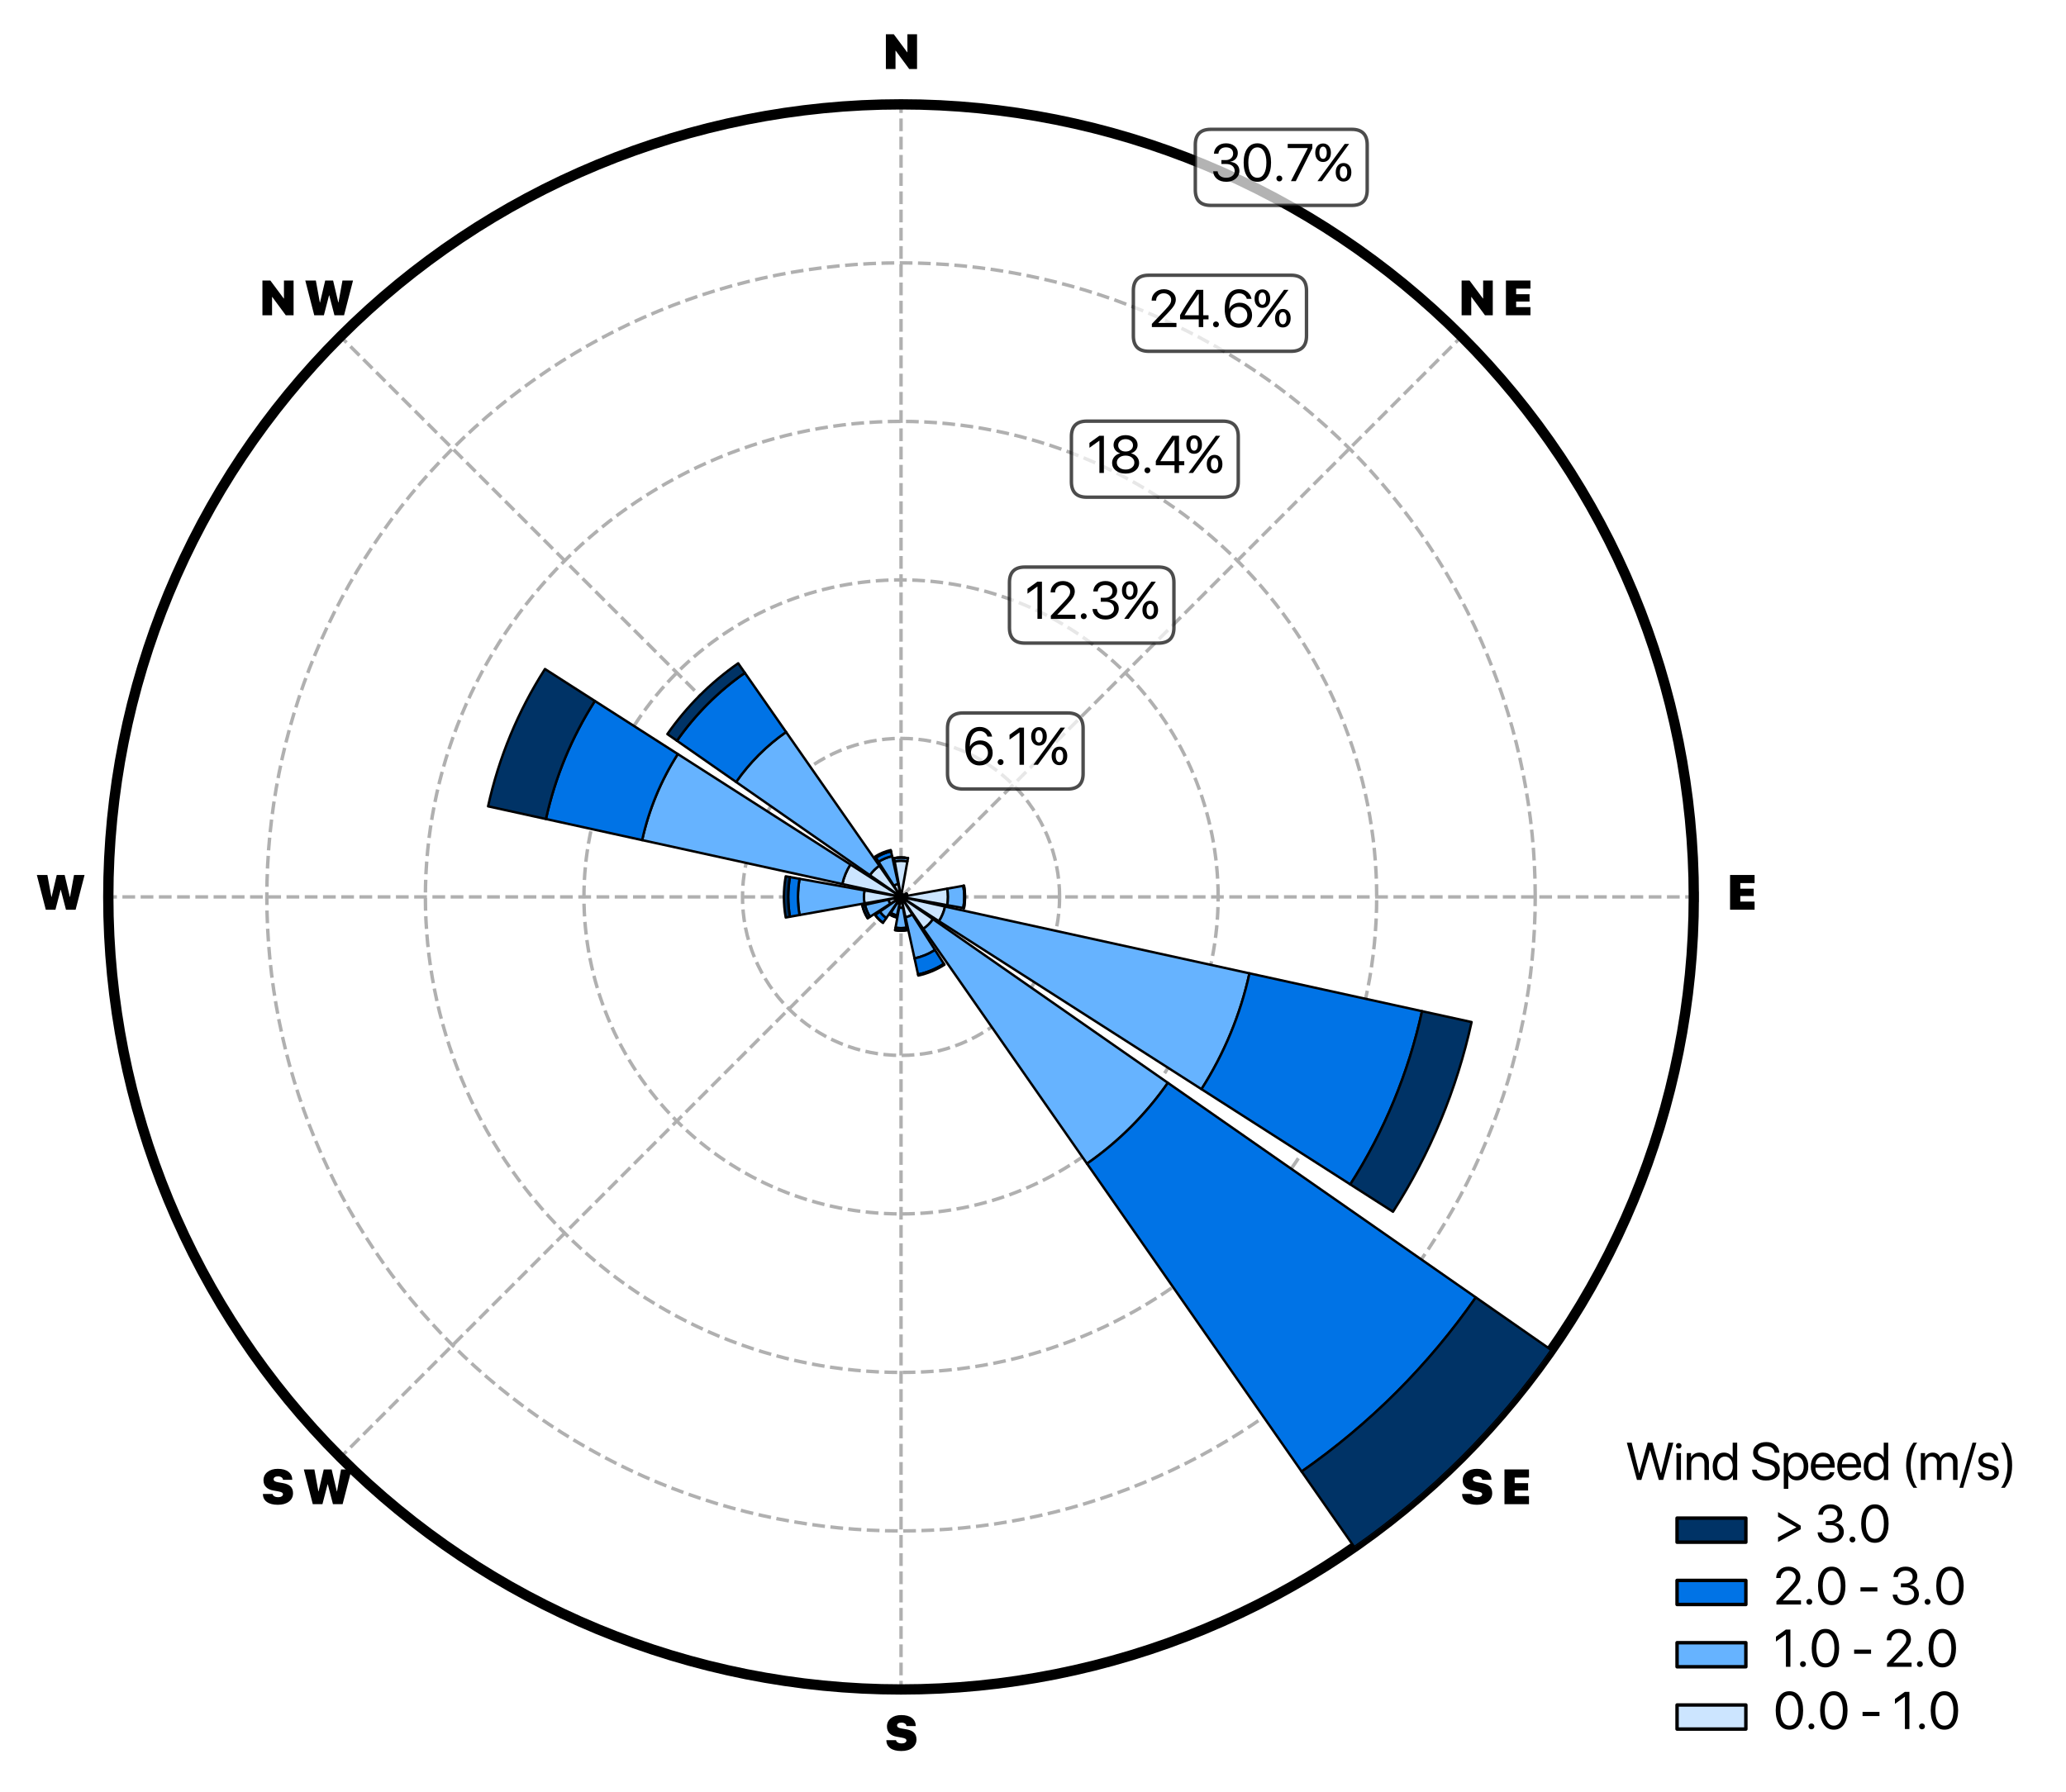 <svg xmlns:xlink="http://www.w3.org/1999/xlink" xmlns="http://www.w3.org/2000/svg" width="594.085pt" height="515.476pt" viewBox="-3 -3 600 521" version="1.1"><g id="deeditor_bgCarrier" stroke-width="0">
    <rect id="dee_c_e" x="-3" y="-3" width="600" height="521" rx="0" fill="#ffffff" strokewidth="0"/>
  </g>
 <defs fill="#000000">
  <style type="text/css">*{stroke-linejoin: round; stroke-linecap: butt}</style>
 </defs>
 <g id="figure_1">
  <g id="patch_1">
   <path d="M 0 515.476  L 594.085 515.476  L 594.085 0  L 0 0  L 0 515.476  z " style="fill: none"/>
  </g>
  <g id="axes_1">
   <g id="patch_2">
    <path d="M 489.048 257.738  C 489.048 227.482 483.088 197.521 471.51 169.568  C 459.932 141.615 442.96 116.215 421.566 94.821  C 400.171 73.427 374.771 56.455 346.818 44.876  C 318.866 33.298 288.904 27.338 258.648 27.338  C 228.392 27.338 198.431 33.298 170.478 44.876  C 142.525 56.455 117.125 73.427 95.731 94.821  C 74.337 116.215 57.365 141.615 45.786 169.568  C 34.208 197.521 28.248 227.482 28.248 257.738  C 28.248 287.994 34.208 317.956 45.786 345.908  C 57.365 373.861 74.337 399.261 95.731 420.656  C 117.125 442.05 142.525 459.022 170.478 470.6  C 198.431 482.178 228.392 488.138 258.648 488.138  C 288.904 488.138 318.866 482.178 346.818 470.6  C 374.771 459.022 400.171 442.05 421.566 420.656  C 442.96 399.261 459.932 373.861 471.51 345.908  C 483.088 317.956 489.048 287.994 489.048 257.738  M 258.648 257.738  C 258.648 257.738 258.648 257.738 258.648 257.738  C 258.648 257.738 258.648 257.738 258.648 257.738  C 258.648 257.738 258.648 257.738 258.648 257.738  C 258.648 257.738 258.648 257.738 258.648 257.738  C 258.648 257.738 258.648 257.738 258.648 257.738  C 258.648 257.738 258.648 257.738 258.648 257.738  C 258.648 257.738 258.648 257.738 258.648 257.738  C 258.648 257.738 258.648 257.738 258.648 257.738  C 258.648 257.738 258.648 257.738 258.648 257.738  C 258.648 257.738 258.648 257.738 258.648 257.738  C 258.648 257.738 258.648 257.738 258.648 257.738  C 258.648 257.738 258.648 257.738 258.648 257.738  C 258.648 257.738 258.648 257.738 258.648 257.738  C 258.648 257.738 258.648 257.738 258.648 257.738  C 258.648 257.738 258.648 257.738 258.648 257.738  C 258.648 257.738 258.648 257.738 258.648 257.738  L 258.648 257.738  z " style="fill: none"/>
   </g>
   <g id="matplotlib.axis_1">
    <g id="xtick_1">
     <g id="line2d_1">
      <path d="M 258.648 257.738  L 489.048 257.738  " clip-path="url(#p2efe7151e5)" style="fill: none; stroke-dasharray: 3.7,1.6; stroke-dashoffset: 0; stroke: #b0b0b0"/>
     </g>
     <g id="text_1">
      <!-- E -->
      <g transform="translate(498.892 261.463) scale(0.14 -0.14)">
       <defs fill="#000000">
        <path id="SFProDisplay-Black-45" d="M 3494 1053  L 3494 0  L 313 0  L 313 4509  L 3494 4509  L 3494 3456  L 1638 3456  L 1638 2728  L 3378 2728  L 3378 1778  L 1638 1778  L 1638 1053  L 3494 1053  z " transform="scale(0.016)" fill="#000000"/>
       </defs>
       <use xlink:href="#SFProDisplay-Black-45" fill="#000000"/>
      </g>
     </g>
    </g>
    <g id="xtick_2">
     <g id="line2d_2">
      <path d="M 258.648 257.738  L 421.566 94.821  " clip-path="url(#p2efe7151e5)" style="fill: none; stroke-dasharray: 3.7,1.6; stroke-dashoffset: 0; stroke: #b0b0b0"/>
     </g>
     <g id="text_2">
      <!-- N E -->
      <g transform="translate(420.869 88.647) scale(0.14 -0.14)">
       <defs fill="#000000">
        <path id="SFProDisplay-Black-4e" d="M 1563 0  L 313 0  L 313 4509  L 1341 4509  L 3081 2172  L 3106 2172  L 3106 4509  L 4356 4509  L 4356 0  L 3341 0  L 1588 2375  L 1563 2375  L 1563 0  z " transform="scale(0.016)" fill="#000000"/>
        <path id="SFProDisplay-Black-20" transform="scale(0.016)" fill="#000000"/>
       </defs>
       <use xlink:href="#SFProDisplay-Black-4e" fill="#000000"/>
       <use xlink:href="#SFProDisplay-Black-20" transform="translate(72.949 0)" fill="#000000"/>
       <use xlink:href="#SFProDisplay-Black-45" transform="translate(91.992 0)" fill="#000000"/>
      </g>
     </g>
    </g>
    <g id="xtick_3">
     <g id="line2d_3">
      <path d="M 258.648 257.738  L 258.648 27.338  " clip-path="url(#p2efe7151e5)" style="fill: none; stroke-dasharray: 3.7,1.6; stroke-dashoffset: 0; stroke: #b0b0b0"/>
     </g>
     <g id="text_3">
      <!-- N -->
      <g transform="translate(253.541 17.063) scale(0.14 -0.14)">
       <use xlink:href="#SFProDisplay-Black-4e" fill="#000000"/>
      </g>
     </g>
    </g>
    <g id="xtick_4">
     <g id="line2d_4">
      <path d="M 258.648 257.738  L 95.731 94.821  " clip-path="url(#p2efe7151e5)" style="fill: none; stroke-dasharray: 3.7,1.6; stroke-dashoffset: 0; stroke: #b0b0b0"/>
     </g>
     <g id="text_4">
      <!-- N W -->
      <g transform="translate(72.343 88.647) scale(0.14 -0.14)">
       <defs fill="#000000">
        <path id="SFProDisplay-Black-57" d="M 3209 2581  L 2538 0  L 1288 0  L 125 4509  L 1494 4509  L 2013 1659  L 2038 1659  L 2709 4509  L 3734 4509  L 4406 1659  L 4431 1659  L 4950 4509  L 6319 4509  L 5156 0  L 3906 0  L 3234 2581  L 3209 2581  z " transform="scale(0.016)" fill="#000000"/>
       </defs>
       <use xlink:href="#SFProDisplay-Black-4e" fill="#000000"/>
       <use xlink:href="#SFProDisplay-Black-20" transform="translate(72.949 0)" fill="#000000"/>
       <use xlink:href="#SFProDisplay-Black-57" transform="translate(91.992 0)" fill="#000000"/>
      </g>
     </g>
    </g>
    <g id="xtick_5">
     <g id="line2d_5">
      <path d="M 258.648 257.738  L 28.248 257.738  " clip-path="url(#p2efe7151e5)" style="fill: none; stroke-dasharray: 3.7,1.6; stroke-dashoffset: 0; stroke: #b0b0b0"/>
     </g>
     <g id="text_5">
      <!-- W -->
      <g transform="translate(7.2 261.463) scale(0.14 -0.14)">
       <use xlink:href="#SFProDisplay-Black-57" fill="#000000"/>
      </g>
     </g>
    </g>
    <g id="xtick_6">
     <g id="line2d_6">
      <path d="M 258.648 257.738  L 95.731 420.656  " clip-path="url(#p2efe7151e5)" style="fill: none; stroke-dasharray: 3.7,1.6; stroke-dashoffset: 0; stroke: #b0b0b0"/>
     </g>
     <g id="text_6">
      <!-- S W -->
      <g transform="translate(72.767 434.28) scale(0.14 -0.14)">
       <defs fill="#000000">
        <path id="SFProDisplay-Black-53" d="M 188 1328  L 1441 1328  Q 1469 1141 1672 1022  Q 1875 903 2147 903  Q 2441 903 2614 1009  Q 2788 1116 2788 1281  Q 2788 1438 2647 1520  Q 2506 1603 2138 1669  L 1541 1775  Q 922 1881 592 2225  Q 263 2569 263 3100  Q 263 3775 781 4181  Q 1300 4588 2119 4588  Q 3009 4588 3500 4206  Q 3991 3825 3997 3163  L 2788 3163  Q 2781 3369 2600 3489  Q 2419 3609 2144 3609  Q 1884 3609 1731 3509  Q 1578 3409 1578 3241  Q 1578 3081 1722 2987  Q 1866 2894 2191 2838  L 2809 2731  Q 3466 2616 3780 2298  Q 4094 1981 4094 1431  Q 4094 741 3558 331  Q 3022 -78 2122 -78  Q 1209 -78 700 289  Q 191 656 188 1328  z " transform="scale(0.016)" fill="#000000"/>
       </defs>
       <use xlink:href="#SFProDisplay-Black-53" fill="#000000"/>
       <use xlink:href="#SFProDisplay-Black-20" transform="translate(66.895 0)" fill="#000000"/>
       <use xlink:href="#SFProDisplay-Black-57" transform="translate(85.938 0)" fill="#000000"/>
      </g>
     </g>
    </g>
    <g id="xtick_7">
     <g id="line2d_7">
      <path d="M 258.648 257.738  L 258.648 488.138  " clip-path="url(#p2efe7151e5)" style="fill: none; stroke-dasharray: 3.7,1.6; stroke-dashoffset: 0; stroke: #b0b0b0"/>
     </g>
     <g id="text_7">
      <!-- S -->
      <g transform="translate(253.966 505.863) scale(0.14 -0.14)">
       <use xlink:href="#SFProDisplay-Black-53" fill="#000000"/>
      </g>
     </g>
    </g>
    <g id="xtick_8">
     <g id="line2d_8">
      <path d="M 258.648 257.738  L 421.566 420.656  " clip-path="url(#p2efe7151e5)" style="fill: none; stroke-dasharray: 3.7,1.6; stroke-dashoffset: 0; stroke: #b0b0b0"/>
     </g>
     <g id="text_8">
      <!-- S E -->
      <g transform="translate(421.293 434.28) scale(0.14 -0.14)">
       <use xlink:href="#SFProDisplay-Black-53" fill="#000000"/>
       <use xlink:href="#SFProDisplay-Black-20" transform="translate(66.895 0)" fill="#000000"/>
       <use xlink:href="#SFProDisplay-Black-45" transform="translate(85.938 0)" fill="#000000"/>
      </g>
     </g>
    </g>
   </g>
   <g id="matplotlib.axis_2">
    <g id="ytick_1">
     <g id="line2d_9">
      <path d="M 304.728 257.738  C 304.728 251.687 303.536 245.695 301.22 240.104  C 298.905 234.514 295.51 229.433 291.232 225.155  C 286.953 220.876 281.873 217.481 276.282 215.166  C 270.692 212.85 264.699 211.658 258.648 211.658  C 252.597 211.658 246.605 212.85 241.014 215.166  C 235.424 217.481 230.343 220.876 226.065 225.155  C 221.786 229.433 218.391 234.514 216.076 240.104  C 213.76 245.695 212.568 251.687 212.568 257.738  C 212.568 263.789 213.76 269.782 216.076 275.372  C 218.391 280.963 221.786 286.043 226.065 290.322  C 230.343 294.6 235.424 297.995 241.014 300.31  C 246.605 302.626 252.597 303.818 258.648 303.818  C 264.699 303.818 270.692 302.626 276.282 300.31  C 281.873 297.995 286.953 294.6 291.232 290.322  C 295.51 286.043 298.905 280.963 301.22 275.372  C 303.536 269.782 304.728 263.789 304.728 257.738  " clip-path="url(#p2efe7151e5)" style="fill: none; stroke-dasharray: 3.7,1.6; stroke-dashoffset: 0; stroke: #b0b0b0"/>
     </g>
    </g>
    <g id="ytick_2">
     <g id="line2d_10">
      <path d="M 350.808 257.738  C 350.808 245.636 348.424 233.651 343.793 222.47  C 339.161 211.289 332.373 201.129 323.815 192.571  C 315.257 184.014 305.097 177.225 293.916 172.593  C 282.735 167.962 270.75 165.578 258.648 165.578  C 246.546 165.578 234.561 167.962 223.38 172.593  C 212.199 177.225 202.039 184.014 193.481 192.571  C 184.924 201.129 178.135 211.289 173.503 222.47  C 168.872 233.651 166.488 245.636 166.488 257.738  C 166.488 269.84 168.872 281.825 173.503 293.006  C 178.135 304.187 184.924 314.347 193.481 322.905  C 202.039 331.463 212.199 338.251 223.38 342.883  C 234.561 347.514 246.546 349.898 258.648 349.898  C 270.75 349.898 282.735 347.514 293.916 342.883  C 305.097 338.251 315.257 331.463 323.815 322.905  C 332.373 314.347 339.161 304.187 343.793 293.006  C 348.424 281.825 350.808 269.84 350.808 257.738  " clip-path="url(#p2efe7151e5)" style="fill: none; stroke-dasharray: 3.7,1.6; stroke-dashoffset: 0; stroke: #b0b0b0"/>
     </g>
    </g>
    <g id="ytick_3">
     <g id="line2d_11">
      <path d="M 396.888 257.738  C 396.888 239.585 393.312 221.608 386.365 204.836  C 379.418 188.064 369.235 172.824 356.399 159.988  C 343.562 147.151 328.322 136.968 311.55 130.021  C 294.779 123.074 276.802 119.498 258.648 119.498  C 240.495 119.498 222.518 123.074 205.746 130.021  C 188.974 136.968 173.734 147.151 160.898 159.988  C 148.061 172.824 137.878 188.064 130.931 204.836  C 123.984 221.608 120.408 239.585 120.408 257.738  C 120.408 275.892 123.984 293.869 130.931 310.64  C 137.878 327.412 148.061 342.652 160.898 355.489  C 173.734 368.325 188.974 378.508 205.746 385.455  C 222.518 392.402 240.495 395.978 258.648 395.978  C 276.802 395.978 294.779 392.402 311.55 385.455  C 328.322 378.508 343.562 368.325 356.399 355.489  C 369.235 342.652 379.418 327.412 386.365 310.64  C 393.312 293.869 396.888 275.892 396.888 257.738  " clip-path="url(#p2efe7151e5)" style="fill: none; stroke-dasharray: 3.7,1.6; stroke-dashoffset: 0; stroke: #b0b0b0"/>
     </g>
    </g>
    <g id="ytick_4">
     <g id="line2d_12">
      <path d="M 442.968 257.738  C 442.968 233.533 438.2 209.564 428.938 187.202  C 419.675 164.84 406.097 144.519 388.982 127.404  C 371.867 110.289 351.547 96.711 329.184 87.449  C 306.822 78.186 282.853 73.418 258.648 73.418  C 234.443 73.418 210.474 78.186 188.112 87.449  C 165.75 96.711 145.429 110.289 128.314 127.404  C 111.199 144.519 97.621 164.84 88.359 187.202  C 79.096 209.564 74.328 233.533 74.328 257.738  C 74.328 281.943 79.096 305.912 88.359 328.274  C 97.621 350.637 111.199 370.957 128.314 388.072  C 145.429 405.187 165.75 418.765 188.112 428.028  C 210.474 437.29 234.443 442.058 258.648 442.058  C 282.853 442.058 306.822 437.29 329.184 428.028  C 351.547 418.765 371.867 405.187 388.982 388.072  C 406.097 370.957 419.675 350.637 428.938 328.274  C 438.2 305.912 442.968 281.943 442.968 257.738  " clip-path="url(#p2efe7151e5)" style="fill: none; stroke-dasharray: 3.7,1.6; stroke-dashoffset: 0; stroke: #b0b0b0"/>
     </g>
    </g>
    <g id="ytick_5">
     <g id="line2d_13">
      <path d="M 489.048 257.738  C 489.048 227.482 483.088 197.521 471.51 169.568  C 459.932 141.615 442.96 116.215 421.566 94.821  C 400.171 73.427 374.771 56.455 346.818 44.876  C 318.866 33.298 288.904 27.338 258.648 27.338  C 228.392 27.338 198.431 33.298 170.478 44.876  C 142.525 56.455 117.125 73.427 95.731 94.821  C 74.337 116.215 57.365 141.615 45.786 169.568  C 34.208 197.521 28.248 227.482 28.248 257.738  C 28.248 287.994 34.208 317.956 45.786 345.908  C 57.365 373.861 74.337 399.261 95.731 420.656  C 117.125 442.05 142.525 459.022 170.478 470.6  C 198.431 482.178 228.392 488.138 258.648 488.138  C 288.904 488.138 318.866 482.178 346.818 470.6  C 374.771 459.022 400.171 442.05 421.566 420.656  C 442.96 399.261 459.932 373.861 471.51 345.908  C 483.088 317.956 489.048 287.994 489.048 257.738  " clip-path="url(#p2efe7151e5)" style="fill: none; stroke-dasharray: 3.7,1.6; stroke-dashoffset: 0; stroke: #b0b0b0"/>
     </g>
    </g>
   </g>
   <g id="patch_3">
    <path d="M 489.048 257.738  C 489.048 227.482 483.088 197.521 471.51 169.568  C 459.932 141.615 442.96 116.215 421.566 94.821  C 400.171 73.427 374.771 56.455 346.818 44.876  C 318.866 33.298 288.904 27.338 258.648 27.338  C 228.392 27.338 198.431 33.298 170.478 44.876  C 142.525 56.455 117.125 73.427 95.731 94.821  C 74.337 116.215 57.365 141.615 45.786 169.568  C 34.208 197.521 28.248 227.482 28.248 257.738  C 28.248 287.994 34.208 317.956 45.786 345.908  C 57.365 373.861 74.337 399.261 95.731 420.656  C 117.125 442.05 142.525 459.022 170.478 470.6  C 198.431 482.178 228.392 488.138 258.648 488.138  C 288.904 488.138 318.866 482.178 346.818 470.6  C 374.771 459.022 400.171 442.05 421.566 420.656  C 442.96 399.261 459.932 373.861 471.51 345.908  C 483.088 317.956 489.048 287.994 489.048 257.738  " style="fill: none; stroke: #000000; stroke-width: 3; stroke-linejoin: miter; stroke-linecap: square"/>
   </g>
   <g id="patch_4">
    <path d="M 258.648 257.738  C 258.648 257.738 258.648 257.738 258.648 257.738  C 258.648 257.738 258.648 257.738 258.648 257.738  L 256.799 247.386  C 257.41 247.277 258.028 247.222 258.648 247.222  C 259.268 247.222 259.887 247.277 260.497 247.386  z " clip-path="url(#p2efe7151e5)" style="fill: #cce5ff; stroke: #000000; stroke-width: 0.7; stroke-linejoin: miter"/>
   </g>
   <g id="patch_5">
    <path d="M 260.497 247.386  C 259.887 247.277 259.268 247.222 258.648 247.222  C 258.028 247.222 257.41 247.277 256.799 247.386  L 256.637 246.477  C 257.301 246.358 257.974 246.298 258.648 246.298  C 259.322 246.298 259.995 246.358 260.659 246.477  z " clip-path="url(#p2efe7151e5)" style="fill: #66b3ff; stroke: #000000; stroke-width: 0.7; stroke-linejoin: miter"/>
   </g>
   <g id="patch_6">
    <path d="M 260.659 246.477  C 259.995 246.358 259.322 246.298 258.648 246.298  C 257.974 246.298 257.301 246.358 256.637 246.477  L 256.637 246.477  C 257.301 246.358 257.974 246.298 258.648 246.298  C 259.322 246.298 259.995 246.358 260.659 246.477  z " clip-path="url(#p2efe7151e5)" style="fill: #0073e6; stroke: #000000; stroke-width: 0.7; stroke-linejoin: miter"/>
   </g>
   <g id="patch_7">
    <path d="M 260.659 246.477  C 259.995 246.358 259.322 246.298 258.648 246.298  C 257.974 246.298 257.301 246.358 256.637 246.477  L 256.634 246.46  C 257.299 246.341 257.973 246.281 258.648 246.281  C 259.323 246.281 259.997 246.341 260.662 246.46  z " clip-path="url(#p2efe7151e5)" style="fill: #003366; stroke: #000000; stroke-width: 0.7; stroke-linejoin: miter"/>
   </g>
   <g id="patch_8">
    <path d="M 258.648 257.738  C 258.648 257.738 258.648 257.738 258.648 257.738  C 258.648 257.738 258.648 257.738 258.648 257.738  L 258.725 257.387  C 258.746 257.392 258.766 257.398 258.786 257.406  C 258.805 257.414 258.824 257.424 258.842 257.436  z " clip-path="url(#p2efe7151e5)" style="fill: #cce5ff; stroke: #000000; stroke-width: 0.7; stroke-linejoin: miter"/>
   </g>
   <g id="patch_9">
    <path d="M 258.842 257.436  C 258.824 257.424 258.805 257.414 258.786 257.406  C 258.766 257.398 258.746 257.392 258.725 257.387  L 258.795 257.07  C 258.834 257.079 258.873 257.091 258.91 257.106  C 258.947 257.122 258.983 257.14 259.017 257.162  z " clip-path="url(#p2efe7151e5)" style="fill: #66b3ff; stroke: #000000; stroke-width: 0.7; stroke-linejoin: miter"/>
   </g>
   <g id="patch_10">
    <path d="M 259.017 257.162  C 258.983 257.14 258.947 257.122 258.91 257.106  C 258.873 257.091 258.834 257.079 258.795 257.07  L 258.795 257.07  C 258.834 257.079 258.873 257.091 258.91 257.106  C 258.947 257.122 258.983 257.14 259.017 257.162  z " clip-path="url(#p2efe7151e5)" style="fill: #0073e6; stroke: #000000; stroke-width: 0.7; stroke-linejoin: miter"/>
   </g>
   <g id="patch_11">
    <path d="M 259.017 257.162  C 258.983 257.14 258.947 257.122 258.91 257.106  C 258.873 257.091 258.834 257.079 258.795 257.07  L 258.795 257.07  C 258.834 257.079 258.873 257.091 258.91 257.106  C 258.947 257.122 258.983 257.14 259.017 257.162  z " clip-path="url(#p2efe7151e5)" style="fill: #003366; stroke: #000000; stroke-width: 0.7; stroke-linejoin: miter"/>
   </g>
   <g id="patch_12">
    <path d="M 258.648 257.738  C 258.648 257.738 258.648 257.738 258.648 257.738  C 258.648 257.738 258.648 257.738 258.648 257.738  L 258.961 257.289  C 258.987 257.308 259.012 257.328 259.035 257.351  C 259.058 257.374 259.079 257.399 259.097 257.425  z " clip-path="url(#p2efe7151e5)" style="fill: #cce5ff; stroke: #000000; stroke-width: 0.7; stroke-linejoin: miter"/>
   </g>
   <g id="patch_13">
    <path d="M 259.097 257.425  C 259.079 257.399 259.058 257.374 259.035 257.351  C 259.012 257.328 258.987 257.308 258.961 257.289  L 259.137 257.037  C 259.178 257.066 259.217 257.098 259.253 257.134  C 259.288 257.169 259.321 257.208 259.35 257.249  z " clip-path="url(#p2efe7151e5)" style="fill: #66b3ff; stroke: #000000; stroke-width: 0.7; stroke-linejoin: miter"/>
   </g>
   <g id="patch_14">
    <path d="M 259.35 257.249  C 259.321 257.208 259.288 257.169 259.253 257.134  C 259.217 257.098 259.178 257.066 259.137 257.037  L 259.137 257.037  C 259.178 257.066 259.217 257.098 259.253 257.134  C 259.288 257.169 259.321 257.208 259.35 257.249  z " clip-path="url(#p2efe7151e5)" style="fill: #0073e6; stroke: #000000; stroke-width: 0.7; stroke-linejoin: miter"/>
   </g>
   <g id="patch_15">
    <path d="M 259.35 257.249  C 259.321 257.208 259.288 257.169 259.253 257.134  C 259.217 257.098 259.178 257.066 259.137 257.037  L 259.137 257.037  C 259.178 257.066 259.217 257.098 259.253 257.134  C 259.288 257.169 259.321 257.208 259.35 257.249  z " clip-path="url(#p2efe7151e5)" style="fill: #003366; stroke: #000000; stroke-width: 0.7; stroke-linejoin: miter"/>
   </g>
   <g id="patch_16">
    <path d="M 258.648 257.738  C 258.648 257.738 258.648 257.738 258.648 257.738  C 258.648 257.738 258.648 257.738 258.648 257.738  L 259.656 257.093  C 259.694 257.152 259.727 257.215 259.754 257.28  C 259.781 257.345 259.802 257.413 259.817 257.482  z " clip-path="url(#p2efe7151e5)" style="fill: #cce5ff; stroke: #000000; stroke-width: 0.7; stroke-linejoin: miter"/>
   </g>
   <g id="patch_17">
    <path d="M 259.817 257.482  C 259.802 257.413 259.781 257.345 259.754 257.28  C 259.727 257.215 259.694 257.152 259.656 257.093  L 260.218 256.733  C 260.277 256.826 260.328 256.923 260.37 257.025  C 260.412 257.126 260.445 257.231 260.469 257.339  z " clip-path="url(#p2efe7151e5)" style="fill: #66b3ff; stroke: #000000; stroke-width: 0.7; stroke-linejoin: miter"/>
   </g>
   <g id="patch_18">
    <path d="M 260.469 257.339  C 260.445 257.231 260.412 257.126 260.37 257.025  C 260.328 256.923 260.277 256.826 260.218 256.733  L 260.218 256.733  C 260.277 256.826 260.328 256.923 260.37 257.025  C 260.412 257.126 260.445 257.231 260.469 257.339  z " clip-path="url(#p2efe7151e5)" style="fill: #0073e6; stroke: #000000; stroke-width: 0.7; stroke-linejoin: miter"/>
   </g>
   <g id="patch_19">
    <path d="M 260.469 257.339  C 260.445 257.231 260.412 257.126 260.37 257.025  C 260.328 256.923 260.277 256.826 260.218 256.733  L 260.218 256.733  C 260.277 256.826 260.328 256.923 260.37 257.025  C 260.412 257.126 260.445 257.231 260.469 257.339  z " clip-path="url(#p2efe7151e5)" style="fill: #003366; stroke: #000000; stroke-width: 0.7; stroke-linejoin: miter"/>
   </g>
   <g id="patch_20">
    <path d="M 258.648 257.738  C 258.648 257.738 258.648 257.738 258.648 257.738  C 258.648 257.738 258.648 257.738 258.648 257.738  L 272.081 255.339  C 272.222 256.131 272.294 256.934 272.294 257.738  C 272.294 258.542 272.222 259.345 272.081 260.137  z " clip-path="url(#p2efe7151e5)" style="fill: #cce5ff; stroke: #000000; stroke-width: 0.7; stroke-linejoin: miter"/>
   </g>
   <g id="patch_21">
    <path d="M 272.081 260.137  C 272.222 259.345 272.294 258.542 272.294 257.738  C 272.294 256.934 272.222 256.131 272.081 255.339  L 276.744 254.507  C 276.934 255.573 277.03 256.655 277.03 257.738  C 277.03 258.822 276.934 259.903 276.744 260.97  z " clip-path="url(#p2efe7151e5)" style="fill: #66b3ff; stroke: #000000; stroke-width: 0.7; stroke-linejoin: miter"/>
   </g>
   <g id="patch_22">
    <path d="M 276.744 260.97  C 276.934 259.903 277.03 258.822 277.03 257.738  C 277.03 256.655 276.934 255.573 276.744 254.507  L 276.929 254.474  C 277.122 255.551 277.218 256.644 277.218 257.738  C 277.218 258.833 277.122 259.925 276.929 261.003  z " clip-path="url(#p2efe7151e5)" style="fill: #0073e6; stroke: #000000; stroke-width: 0.7; stroke-linejoin: miter"/>
   </g>
   <g id="patch_23">
    <path d="M 276.929 261.003  C 277.122 259.925 277.218 258.833 277.218 257.738  C 277.218 256.644 277.122 255.551 276.929 254.474  L 276.963 254.468  C 277.156 255.547 277.252 256.642 277.252 257.738  C 277.252 258.835 277.156 259.929 276.963 261.009  z " clip-path="url(#p2efe7151e5)" style="fill: #003366; stroke: #000000; stroke-width: 0.7; stroke-linejoin: miter"/>
   </g>
   <g id="patch_24">
    <path d="M 258.648 257.738  C 258.648 257.738 258.648 257.738 258.648 257.738  C 258.648 257.738 258.648 257.738 258.648 257.738  L 271.442 260.545  C 271.277 261.299 271.045 262.037 270.749 262.751  C 270.454 263.464 270.096 264.15 269.68 264.8  z " clip-path="url(#p2efe7151e5)" style="fill: #cce5ff; stroke: #000000; stroke-width: 0.7; stroke-linejoin: miter"/>
   </g>
   <g id="patch_25">
    <path d="M 269.68 264.8  C 270.096 264.15 270.454 263.464 270.749 262.751  C 271.045 262.037 271.277 261.299 271.442 260.545  L 359.914 279.957  C 358.605 285.926 356.77 291.767 354.431 297.413  C 352.093 303.059 349.26 308.486 345.965 313.633  z " clip-path="url(#p2efe7151e5)" style="fill: #66b3ff; stroke: #000000; stroke-width: 0.7; stroke-linejoin: miter"/>
   </g>
   <g id="patch_26">
    <path d="M 345.965 313.633  C 349.26 308.486 352.093 303.059 354.431 297.413  C 356.77 291.767 358.605 285.926 359.914 279.957  L 410.071 290.961  C 408.113 299.887 405.369 308.622 401.873 317.064  C 398.376 325.506 394.139 333.622 389.213 341.318  z " clip-path="url(#p2efe7151e5)" style="fill: #0073e6; stroke: #000000; stroke-width: 0.7; stroke-linejoin: miter"/>
   </g>
   <g id="patch_27">
    <path d="M 389.213 341.318  C 394.139 333.622 398.376 325.506 401.873 317.064  C 405.369 308.622 408.113 299.887 410.071 290.961  L 424.469 294.12  C 422.324 303.894 419.32 313.46 415.49 322.704  C 411.661 331.949 407.022 340.837 401.627 349.265  z " clip-path="url(#p2efe7151e5)" style="fill: #003366; stroke: #000000; stroke-width: 0.7; stroke-linejoin: miter"/>
   </g>
   <g id="patch_28">
    <path d="M 258.648 257.738  C 258.648 257.738 258.648 257.738 258.648 257.738  C 258.648 257.738 258.648 257.738 258.648 257.738  L 267.935 264.211  C 267.553 264.758 267.124 265.271 266.653 265.743  C 266.181 266.214 265.668 266.644 265.121 267.025  z " clip-path="url(#p2efe7151e5)" style="fill: #cce5ff; stroke: #000000; stroke-width: 0.7; stroke-linejoin: miter"/>
   </g>
   <g id="patch_29">
    <path d="M 265.121 267.025  C 265.668 266.644 266.181 266.214 266.653 265.743  C 267.124 265.271 267.553 264.758 267.935 264.211  L 336.198 311.787  C 333.012 316.358 329.428 320.639 325.489 324.579  C 321.549 328.518 317.268 332.102 312.697 335.288  z " clip-path="url(#p2efe7151e5)" style="fill: #66b3ff; stroke: #000000; stroke-width: 0.7; stroke-linejoin: miter"/>
   </g>
   <g id="patch_30">
    <path d="M 312.697 335.288  C 317.268 332.102 321.549 328.518 325.489 324.579  C 329.428 320.639 333.012 316.358 336.198 311.787  L 425.7 374.167  C 418.837 384.013 411.117 393.234 402.631 401.721  C 394.144 410.207 384.923 417.927 375.077 424.79  z " clip-path="url(#p2efe7151e5)" style="fill: #0073e6; stroke: #000000; stroke-width: 0.7; stroke-linejoin: miter"/>
   </g>
   <g id="patch_31">
    <path d="M 375.077 424.79  C 384.923 417.927 394.144 410.207 402.631 401.721  C 411.117 393.234 418.837 384.013 425.7 374.167  L 447.669 389.478  C 439.903 400.62 431.168 411.053 421.566 420.656  C 411.963 430.258 401.53 438.993 390.388 446.759  z " clip-path="url(#p2efe7151e5)" style="fill: #003366; stroke: #000000; stroke-width: 0.7; stroke-linejoin: miter"/>
   </g>
   <g id="patch_32">
    <path d="M 258.648 257.738  C 258.648 257.738 258.648 257.738 258.648 257.738  C 258.648 257.738 258.648 257.738 258.648 257.738  L 261.921 262.851  C 261.62 263.044 261.302 263.209 260.971 263.346  C 260.641 263.483 260.299 263.591 259.949 263.667  z " clip-path="url(#p2efe7151e5)" style="fill: #cce5ff; stroke: #000000; stroke-width: 0.7; stroke-linejoin: miter"/>
   </g>
   <g id="patch_33">
    <path d="M 259.949 263.667  C 260.299 263.591 260.641 263.483 260.971 263.346  C 261.302 263.209 261.62 263.044 261.921 262.851  L 268.522 273.162  C 267.613 273.744 266.654 274.245 265.656 274.658  C 264.659 275.071 263.627 275.395 262.573 275.626  z " clip-path="url(#p2efe7151e5)" style="fill: #66b3ff; stroke: #000000; stroke-width: 0.7; stroke-linejoin: miter"/>
   </g>
   <g id="patch_34">
    <path d="M 262.573 275.626  C 263.627 275.395 264.659 275.071 265.656 274.658  C 266.654 274.245 267.613 273.744 268.522 273.162  L 271.103 277.195  C 269.956 277.929 268.747 278.56 267.489 279.081  C 266.231 279.602 264.929 280.011 263.599 280.303  z " clip-path="url(#p2efe7151e5)" style="fill: #0073e6; stroke: #000000; stroke-width: 0.7; stroke-linejoin: miter"/>
   </g>
   <g id="patch_35">
    <path d="M 263.599 280.303  C 264.929 280.011 266.231 279.602 267.489 279.081  C 268.747 278.56 269.956 277.929 271.103 277.195  L 271.269 277.454  C 270.107 278.198 268.881 278.838 267.606 279.366  C 266.332 279.894 265.013 280.308 263.665 280.604  z " clip-path="url(#p2efe7151e5)" style="fill: #003366; stroke: #000000; stroke-width: 0.7; stroke-linejoin: miter"/>
   </g>
   <g id="patch_36">
    <path d="M 258.648 257.738  C 258.648 257.738 258.648 257.738 258.648 257.738  C 258.648 257.738 258.648 257.738 258.648 257.738  L 259.207 260.869  C 259.023 260.902 258.836 260.919 258.648 260.919  C 258.461 260.919 258.274 260.902 258.089 260.869  z " clip-path="url(#p2efe7151e5)" style="fill: #cce5ff; stroke: #000000; stroke-width: 0.7; stroke-linejoin: miter"/>
   </g>
   <g id="patch_37">
    <path d="M 258.089 260.869  C 258.274 260.902 258.461 260.919 258.648 260.919  C 258.836 260.919 259.023 260.902 259.207 260.869  L 260.244 266.677  C 259.717 266.771 259.183 266.818 258.648 266.818  C 258.113 266.818 257.579 266.771 257.052 266.677  z " clip-path="url(#p2efe7151e5)" style="fill: #66b3ff; stroke: #000000; stroke-width: 0.7; stroke-linejoin: miter"/>
   </g>
   <g id="patch_38">
    <path d="M 257.052 266.677  C 257.579 266.771 258.113 266.818 258.648 266.818  C 259.183 266.818 259.717 266.771 260.244 266.677  L 260.374 267.4  C 259.804 267.502 259.227 267.553 258.648 267.553  C 258.07 267.553 257.492 267.502 256.923 267.4  z " clip-path="url(#p2efe7151e5)" style="fill: #0073e6; stroke: #000000; stroke-width: 0.7; stroke-linejoin: miter"/>
   </g>
   <g id="patch_39">
    <path d="M 256.923 267.4  C 257.492 267.502 258.07 267.553 258.648 267.553  C 259.227 267.553 259.804 267.502 260.374 267.4  L 260.377 267.417  C 259.806 267.519 259.228 267.57 258.648 267.57  C 258.069 267.57 257.49 267.519 256.92 267.417  z " clip-path="url(#p2efe7151e5)" style="fill: #003366; stroke: #000000; stroke-width: 0.7; stroke-linejoin: miter"/>
   </g>
   <g id="patch_40">
    <path d="M 258.648 257.738  C 258.648 257.738 258.648 257.738 258.648 257.738  C 258.648 257.738 258.648 257.738 258.648 257.738  L 258.208 259.742  C 258.09 259.716 257.975 259.68 257.863 259.634  C 257.751 259.588 257.644 259.532 257.542 259.466  z " clip-path="url(#p2efe7151e5)" style="fill: #cce5ff; stroke: #000000; stroke-width: 0.7; stroke-linejoin: miter"/>
   </g>
   <g id="patch_41">
    <path d="M 257.542 259.466  C 257.644 259.532 257.751 259.588 257.863 259.634  C 257.975 259.68 258.09 259.716 258.208 259.742  L 257.468 263.116  C 257.151 263.047 256.841 262.949 256.541 262.825  C 256.241 262.701 255.953 262.55 255.68 262.375  z " clip-path="url(#p2efe7151e5)" style="fill: #66b3ff; stroke: #000000; stroke-width: 0.7; stroke-linejoin: miter"/>
   </g>
   <g id="patch_42">
    <path d="M 255.68 262.375  C 255.953 262.55 256.241 262.701 256.541 262.825  C 256.841 262.949 257.151 263.047 257.468 263.116  L 257.347 263.667  C 256.998 263.591 256.656 263.483 256.325 263.346  C 255.995 263.209 255.677 263.044 255.375 262.851  z " clip-path="url(#p2efe7151e5)" style="fill: #0073e6; stroke: #000000; stroke-width: 0.7; stroke-linejoin: miter"/>
   </g>
   <g id="patch_43">
    <path d="M 255.375 262.851  C 255.677 263.044 255.995 263.209 256.325 263.346  C 256.656 263.483 256.998 263.591 257.347 263.667  L 257.344 263.684  C 256.993 263.607 256.65 263.5 256.319 263.362  C 255.987 263.225 255.668 263.059 255.366 262.865  z " clip-path="url(#p2efe7151e5)" style="fill: #003366; stroke: #000000; stroke-width: 0.7; stroke-linejoin: miter"/>
   </g>
   <g id="patch_44">
    <path d="M 258.648 257.738  C 258.648 257.738 258.648 257.738 258.648 257.738  C 258.648 257.738 258.648 257.738 258.648 257.738  L 257.563 259.295  C 257.471 259.231 257.385 259.159 257.306 259.08  C 257.227 259.001 257.155 258.915 257.091 258.823  z " clip-path="url(#p2efe7151e5)" style="fill: #cce5ff; stroke: #000000; stroke-width: 0.7; stroke-linejoin: miter"/>
   </g>
   <g id="patch_45">
    <path d="M 257.091 258.823  C 257.155 258.915 257.227 259.001 257.306 259.08  C 257.385 259.159 257.471 259.231 257.563 259.295  L 254.356 263.897  C 253.993 263.644 253.653 263.359 253.34 263.046  C 253.027 262.733 252.743 262.393 252.49 262.03  z " clip-path="url(#p2efe7151e5)" style="fill: #66b3ff; stroke: #000000; stroke-width: 0.7; stroke-linejoin: miter"/>
   </g>
   <g id="patch_46">
    <path d="M 252.49 262.03  C 252.743 262.393 253.027 262.733 253.34 263.046  C 253.653 263.359 253.993 263.644 254.356 263.897  L 253.407 265.257  C 252.964 264.949 252.549 264.601 252.167 264.219  C 251.785 263.837 251.438 263.422 251.129 262.979  z " clip-path="url(#p2efe7151e5)" style="fill: #0073e6; stroke: #000000; stroke-width: 0.7; stroke-linejoin: miter"/>
   </g>
   <g id="patch_47">
    <path d="M 251.129 262.979  C 251.438 263.422 251.785 263.837 252.167 264.219  C 252.549 264.601 252.964 264.949 253.407 265.257  L 253.398 265.271  C 252.954 264.962 252.538 264.614 252.155 264.231  C 251.772 263.848 251.424 263.433 251.115 262.989  z " clip-path="url(#p2efe7151e5)" style="fill: #003366; stroke: #000000; stroke-width: 0.7; stroke-linejoin: miter"/>
   </g>
   <g id="patch_48">
    <path d="M 258.648 257.738  C 258.648 257.738 258.648 257.738 258.648 257.738  C 258.648 257.738 258.648 257.738 258.648 257.738  L 255.509 259.748  C 255.39 259.563 255.288 259.368 255.204 259.165  C 255.12 258.962 255.054 258.752 255.007 258.537  z " clip-path="url(#p2efe7151e5)" style="fill: #cce5ff; stroke: #000000; stroke-width: 0.7; stroke-linejoin: miter"/>
   </g>
   <g id="patch_49">
    <path d="M 255.007 258.537  C 255.054 258.752 255.12 258.962 255.204 259.165  C 255.288 259.368 255.39 259.563 255.509 259.748  L 249.618 263.518  C 249.278 262.986 248.985 262.425 248.743 261.841  C 248.501 261.257 248.311 260.653 248.176 260.036  z " clip-path="url(#p2efe7151e5)" style="fill: #66b3ff; stroke: #000000; stroke-width: 0.7; stroke-linejoin: miter"/>
   </g>
   <g id="patch_50">
    <path d="M 248.176 260.036  C 248.311 260.653 248.501 261.257 248.743 261.841  C 248.985 262.425 249.278 262.986 249.618 263.518  L 248.956 263.943  C 248.59 263.371 248.276 262.769 248.016 262.142  C 247.757 261.515 247.553 260.867 247.407 260.204  z " clip-path="url(#p2efe7151e5)" style="fill: #0073e6; stroke: #000000; stroke-width: 0.7; stroke-linejoin: miter"/>
   </g>
   <g id="patch_51">
    <path d="M 247.407 260.204  C 247.553 260.867 247.757 261.515 248.016 262.142  C 248.276 262.769 248.59 263.371 248.956 263.943  L 248.941 263.952  C 248.575 263.38 248.26 262.776 248 262.149  C 247.74 261.521 247.536 260.872 247.391 260.208  z " clip-path="url(#p2efe7151e5)" style="fill: #003366; stroke: #000000; stroke-width: 0.7; stroke-linejoin: miter"/>
   </g>
   <g id="patch_52">
    <path d="M 258.648 257.738  C 258.648 257.738 258.648 257.738 258.648 257.738  C 258.648 257.738 258.648 257.738 258.648 257.738  L 248.026 259.635  C 247.915 259.009 247.858 258.374 247.858 257.738  C 247.858 257.102 247.915 256.467 248.026 255.841  z " clip-path="url(#p2efe7151e5)" style="fill: #cce5ff; stroke: #000000; stroke-width: 0.7; stroke-linejoin: miter"/>
   </g>
   <g id="patch_53">
    <path d="M 248.026 255.841  C 247.915 256.467 247.858 257.102 247.858 257.738  C 247.858 258.374 247.915 259.009 248.026 259.635  L 229.156 263.005  C 228.846 261.266 228.69 259.504 228.69 257.738  C 228.69 255.972 228.846 254.21 229.156 252.472  z " clip-path="url(#p2efe7151e5)" style="fill: #66b3ff; stroke: #000000; stroke-width: 0.7; stroke-linejoin: miter"/>
   </g>
   <g id="patch_54">
    <path d="M 229.156 252.472  C 228.846 254.21 228.69 255.972 228.69 257.738  C 228.69 259.504 228.846 261.266 229.156 263.005  L 226.362 263.504  C 226.022 261.601 225.851 259.671 225.851 257.738  C 225.851 255.805 226.022 253.876 226.362 251.973  z " clip-path="url(#p2efe7151e5)" style="fill: #0073e6; stroke: #000000; stroke-width: 0.7; stroke-linejoin: miter"/>
   </g>
   <g id="patch_55">
    <path d="M 226.362 251.973  C 226.022 253.876 225.851 255.805 225.851 257.738  C 225.851 259.671 226.022 261.601 226.362 263.504  L 225.133 263.723  C 224.78 261.748 224.603 259.745 224.603 257.738  C 224.603 255.731 224.78 253.729 225.133 251.753  z " clip-path="url(#p2efe7151e5)" style="fill: #003366; stroke: #000000; stroke-width: 0.7; stroke-linejoin: miter"/>
   </g>
   <g id="patch_56">
    <path d="M 258.648 257.738  C 258.648 257.738 258.648 257.738 258.648 257.738  C 258.648 257.738 258.648 257.738 258.648 257.738  L 241.578 253.993  C 241.799 252.987 242.108 252.002 242.503 251.05  C 242.897 250.099 243.374 249.184 243.93 248.316  z " clip-path="url(#p2efe7151e5)" style="fill: #cce5ff; stroke: #000000; stroke-width: 0.7; stroke-linejoin: miter"/>
   </g>
   <g id="patch_57">
    <path d="M 243.93 248.316  C 243.374 249.184 242.897 250.099 242.503 251.05  C 242.108 252.002 241.799 252.987 241.578 253.993  L 183.404 241.229  C 184.377 236.794 185.741 232.454 187.478 228.259  C 189.216 224.064 191.321 220.03 193.769 216.206  z " clip-path="url(#p2efe7151e5)" style="fill: #66b3ff; stroke: #000000; stroke-width: 0.7; stroke-linejoin: miter"/>
   </g>
   <g id="patch_58">
    <path d="M 193.769 216.206  C 191.321 220.03 189.216 224.064 187.478 228.259  C 185.741 232.454 184.377 236.794 183.404 241.229  L 155.445 235.095  C 156.779 229.011 158.649 223.058 161.032 217.304  C 163.416 211.551 166.303 206.019 169.661 200.774  z " clip-path="url(#p2efe7151e5)" style="fill: #0073e6; stroke: #000000; stroke-width: 0.7; stroke-linejoin: miter"/>
   </g>
   <g id="patch_59">
    <path d="M 169.661 200.774  C 166.303 206.019 163.416 211.551 161.032 217.304  C 158.649 223.058 156.779 229.011 155.445 235.095  L 138.625 231.404  C 140.178 224.33 142.352 217.406 145.124 210.715  C 147.896 204.023 151.254 197.59 155.158 191.49  z " clip-path="url(#p2efe7151e5)" style="fill: #003366; stroke: #000000; stroke-width: 0.7; stroke-linejoin: miter"/>
   </g>
   <g id="patch_60">
    <path d="M 258.648 257.738  C 258.648 257.738 258.648 257.738 258.648 257.738  C 258.648 257.738 258.648 257.738 258.648 257.738  L 249.586 251.422  C 249.958 250.888 250.377 250.388 250.837 249.927  C 251.298 249.467 251.798 249.048 252.332 248.676  z " clip-path="url(#p2efe7151e5)" style="fill: #cce5ff; stroke: #000000; stroke-width: 0.7; stroke-linejoin: miter"/>
   </g>
   <g id="patch_61">
    <path d="M 252.332 248.676  C 251.798 249.048 251.298 249.467 250.837 249.927  C 250.377 250.388 249.958 250.888 249.586 251.422  L 210.713 224.329  C 212.682 221.503 214.897 218.858 217.332 216.422  C 219.768 213.987 222.413 211.772 225.239 209.803  z " clip-path="url(#p2efe7151e5)" style="fill: #66b3ff; stroke: #000000; stroke-width: 0.7; stroke-linejoin: miter"/>
   </g>
   <g id="patch_62">
    <path d="M 225.239 209.803  C 222.413 211.772 219.768 213.987 217.332 216.422  C 214.897 218.858 212.682 221.503 210.713 224.329  L 193.514 212.342  C 196.189 208.503 199.199 204.908 202.508 201.598  C 205.818 198.289 209.413 195.279 213.252 192.604  z " clip-path="url(#p2efe7151e5)" style="fill: #0073e6; stroke: #000000; stroke-width: 0.7; stroke-linejoin: miter"/>
   </g>
   <g id="patch_63">
    <path d="M 213.252 192.604  C 209.413 195.279 205.818 198.289 202.508 201.598  C 199.199 204.908 196.189 208.503 193.514 212.342  L 190.736 210.406  C 193.526 206.403 196.664 202.655 200.114 199.204  C 203.565 195.754 207.313 192.616 211.316 189.826  z " clip-path="url(#p2efe7151e5)" style="fill: #003366; stroke: #000000; stroke-width: 0.7; stroke-linejoin: miter"/>
   </g>
   <g id="patch_64">
    <path d="M 258.648 257.738  C 258.648 257.738 258.648 257.738 258.648 257.738  C 258.648 257.738 258.648 257.738 258.648 257.738  L 256.565 254.483  C 256.756 254.361 256.959 254.255 257.169 254.168  C 257.38 254.081 257.597 254.012 257.82 253.963  z " clip-path="url(#p2efe7151e5)" style="fill: #cce5ff; stroke: #000000; stroke-width: 0.7; stroke-linejoin: miter"/>
   </g>
   <g id="patch_65">
    <path d="M 257.82 253.963  C 257.597 254.012 257.38 254.081 257.169 254.168  C 256.959 254.255 256.756 254.361 256.565 254.483  L 252.112 247.527  C 252.714 247.142 253.348 246.811 254.009 246.537  C 254.669 246.264 255.352 246.049 256.05 245.896  z " clip-path="url(#p2efe7151e5)" style="fill: #66b3ff; stroke: #000000; stroke-width: 0.7; stroke-linejoin: miter"/>
   </g>
   <g id="patch_66">
    <path d="M 256.05 245.896  C 255.352 246.049 254.669 246.264 254.009 246.537  C 253.348 246.811 252.714 247.142 252.112 247.527  L 251.337 246.318  C 252.011 245.887 252.721 245.516 253.459 245.21  C 254.197 244.904 254.961 244.664 255.742 244.493  z " clip-path="url(#p2efe7151e5)" style="fill: #0073e6; stroke: #000000; stroke-width: 0.7; stroke-linejoin: miter"/>
   </g>
   <g id="patch_67">
    <path d="M 255.742 244.493  C 254.961 244.664 254.197 244.904 253.459 245.21  C 252.721 245.516 252.011 245.887 251.337 246.318  L 251.135 246.001  C 251.826 245.558 252.556 245.177 253.315 244.863  C 254.074 244.548 254.859 244.302 255.661 244.126  z " clip-path="url(#p2efe7151e5)" style="fill: #003366; stroke: #000000; stroke-width: 0.7; stroke-linejoin: miter"/>
   </g>
   <g id="text_9">
    <g id="patch_68">
     <path d="M 276.653 226.376  L 307.063 226.376  Q 311.563 226.376 311.563 221.876  L 311.563 208.767  Q 311.563 204.267 307.063 204.267  L 276.653 204.267  Q 272.153 204.267 272.153 208.767  L 272.153 221.876  Q 272.153 226.376 276.653 226.376  z " style="fill: #ffffff; opacity: 0.7; stroke: #000000; stroke-linejoin: miter"/>
    </g>
    <!-- 6.1% -->
    <g transform="translate(276.653 219.335) scale(0.15 -0.15)">
     <defs fill="#000000">
      <path id="SFProDisplay-Regular-36" d="M 1997 -78  Q 1491 -78 1103 186  Q 716 450 506 938  Q 284 1450 284 2178  Q 284 3319 745 3953  Q 1206 4588 2034 4588  Q 2609 4588 3015 4269  Q 3422 3950 3531 3419  L 2959 3419  Q 2869 3725 2616 3908  Q 2363 4091 2028 4091  Q 1463 4091 1153 3606  Q 844 3122 828 2222  L 838 2222  Q 991 2553 1334 2753  Q 1678 2953 2097 2953  Q 2741 2953 3167 2528  Q 3594 2103 3594 1463  Q 3594 794 3142 358  Q 2691 -78 1997 -78  z M 1261 723  Q 1559 422 1990 422  Q 2422 422 2722 719  Q 3022 1016 3022 1444  Q 3022 1888 2734 2173  Q 2447 2459 2000 2459  Q 1553 2459 1258 2175  Q 963 1891 963 1459  Q 963 1025 1261 723  z " transform="scale(0.016)" fill="#000000"/>
      <path id="SFProDisplay-Regular-2e" d="M 1066 72  Q 963 -31 813 -31  Q 663 -31 559 72  Q 456 175 456 325  Q 456 475 559 578  Q 663 681 813 681  Q 963 681 1066 578  Q 1169 475 1169 325  Q 1169 175 1066 72  z " transform="scale(0.016)" fill="#000000"/>
      <path id="SFProDisplay-Regular-31" d="M 1516 0  L 1516 3913  L 1503 3913  L 309 3053  L 309 3647  L 1509 4509  L 2059 4509  L 2059 0  L 1516 0  z " transform="scale(0.016)" fill="#000000"/>
      <path id="SFProDisplay-Regular-25" d="M 1790 4259  Q 2050 3953 2050 3443  Q 2050 2934 1790 2628  Q 1531 2322 1103 2322  Q 675 2322 415 2628  Q 156 2934 156 3443  Q 156 3953 415 4259  Q 675 4566 1103 4566  Q 1531 4566 1790 4259  z M 776 2901  Q 897 2703 1103 2703  Q 1309 2703 1429 2901  Q 1550 3100 1550 3444  Q 1550 3788 1429 3986  Q 1309 4184 1103 4184  Q 897 4184 776 3986  Q 656 3788 656 3444  Q 656 3100 776 2901  z M 966 0  L 422 0  L 2163 2378  L 3722 4509  L 4259 4509  L 2566 2191  L 966 0  z M 4268 1890  Q 4528 1584 4528 1075  Q 4528 566 4268 259  Q 4009 -47 3581 -47  Q 3153 -47 2893 259  Q 2634 566 2634 1075  Q 2634 1584 2893 1890  Q 3153 2197 3581 2197  Q 4009 2197 4268 1890  z M 3254 532  Q 3375 334 3581 334  Q 3788 334 3908 532  Q 4028 731 4028 1075  Q 4028 1419 3908 1617  Q 3788 1816 3581 1816  Q 3375 1816 3254 1617  Q 3134 1419 3134 1075  Q 3134 731 3254 532  z " transform="scale(0.016)" fill="#000000"/>
     </defs>
     <use xlink:href="#SFProDisplay-Regular-36" fill="#000000"/>
     <use xlink:href="#SFProDisplay-Regular-2e" transform="translate(59.863 0)" fill="#000000"/>
     <use xlink:href="#SFProDisplay-Regular-31" transform="translate(85.254 0)" fill="#000000"/>
     <use xlink:href="#SFProDisplay-Regular-25" transform="translate(129.59 0)" fill="#000000"/>
    </g>
   </g>
   <g id="text_10">
    <g id="patch_69">
     <path d="M 294.658 183.959  L 333.456 183.959  Q 337.956 183.959 337.956 179.459  L 337.956 166.35  Q 337.956 161.85 333.456 161.85  L 294.658 161.85  Q 290.158 161.85 290.158 166.35  L 290.158 179.459  Q 290.158 183.959 294.658 183.959  z " style="fill: #ffffff; opacity: 0.7; stroke: #000000; stroke-linejoin: miter"/>
    </g>
    <!-- 12.3% -->
    <g transform="translate(294.658 176.918) scale(0.15 -0.15)">
     <defs fill="#000000">
      <path id="SFProDisplay-Regular-32" d="M 338 3209  Q 338 3800 763 4192  Q 1188 4584 1825 4584  Q 2428 4584 2847 4225  Q 3266 3866 3266 3347  Q 3266 2972 3059 2625  Q 2853 2278 2284 1691  L 1144 513  L 1144 500  L 3341 500  L 3341 0  L 366 0  L 366 388  L 1953 2059  Q 2406 2538 2554 2784  Q 2703 3031 2703 3313  Q 2703 3638 2442 3866  Q 2181 4094 1809 4094  Q 1413 4094 1147 3841  Q 881 3588 881 3209  L 881 3206  L 338 3206  L 338 3209  z " transform="scale(0.016)" fill="#000000"/>
      <path id="SFProDisplay-Regular-33" d="M 1284 2081  L 1284 2556  L 1825 2556  Q 2213 2556 2459 2779  Q 2706 3003 2706 3347  Q 2706 3691 2478 3894  Q 2250 4097 1831 4097  Q 1444 4097 1200 3890  Q 956 3684 919 3328  L 378 3328  Q 425 3903 823 4243  Q 1222 4584 1856 4584  Q 2466 4584 2869 4256  Q 3272 3928 3272 3422  Q 3272 3000 3022 2712  Q 2772 2425 2347 2350  L 2347 2338  Q 2859 2306 3162 2011  Q 3466 1716 3466 1241  Q 3466 863 3253 559  Q 3041 256 2678 90  Q 2316 -75 1875 -75  Q 1175 -75 747 275  Q 319 625 288 1194  L 828 1194  Q 866 841 1144 627  Q 1422 413 1869 413  Q 2316 413 2605 641  Q 2894 869 2894 1222  Q 2894 1619 2614 1850  Q 2334 2081 1850 2081  L 1284 2081  z " transform="scale(0.016)" fill="#000000"/>
     </defs>
     <use xlink:href="#SFProDisplay-Regular-31" fill="#000000"/>
     <use xlink:href="#SFProDisplay-Regular-32" transform="translate(44.336 0)" fill="#000000"/>
     <use xlink:href="#SFProDisplay-Regular-2e" transform="translate(100.928 0)" fill="#000000"/>
     <use xlink:href="#SFProDisplay-Regular-33" transform="translate(126.318 0)" fill="#000000"/>
     <use xlink:href="#SFProDisplay-Regular-25" transform="translate(185.498 0)" fill="#000000"/>
    </g>
   </g>
   <g id="text_11">
    <g id="patch_70">
     <path d="M 312.663 141.542  L 352.155 141.542  Q 356.655 141.542 356.655 137.042  L 356.655 123.933  Q 356.655 119.433 352.155 119.433  L 312.663 119.433  Q 308.163 119.433 308.163 123.933  L 308.163 137.042  Q 308.163 141.542 312.663 141.542  z " style="fill: #ffffff; opacity: 0.7; stroke: #000000; stroke-linejoin: miter"/>
    </g>
    <!-- 18.4% -->
    <g transform="translate(312.663 134.501) scale(0.15 -0.15)">
     <defs fill="#000000">
      <path id="SFProDisplay-Regular-38" d="M 1916 -75  Q 1200 -75 740 289  Q 281 653 281 1219  Q 281 1641 547 1959  Q 813 2278 1250 2378  L 1250 2391  Q 884 2503 671 2773  Q 459 3044 459 3400  Q 459 3909 873 4246  Q 1288 4584 1916 4584  Q 2547 4584 2958 4248  Q 3369 3913 3369 3397  Q 3369 3044 3159 2775  Q 2950 2506 2581 2391  L 2581 2378  Q 3019 2275 3286 1956  Q 3553 1638 3553 1219  Q 3553 653 3093 289  Q 2634 -75 1916 -75  z M 1916 416  Q 2381 416 2679 653  Q 2978 891 2978 1259  Q 2978 1631 2679 1868  Q 2381 2106 1915 2106  Q 1450 2106 1151 1867  Q 853 1628 853 1259  Q 853 891 1153 653  Q 1453 416 1916 416  z M 1916 2600  Q 2309 2600 2561 2809  Q 2813 3019 2813 3347  Q 2813 3678 2563 3889  Q 2313 4100 1916 4100  Q 1519 4100 1269 3889  Q 1019 3678 1019 3347  Q 1019 3019 1269 2809  Q 1519 2600 1916 2600  z " transform="scale(0.016)" fill="#000000"/>
      <path id="SFProDisplay-Regular-34" d="M 2509 0  L 2509 938  L 244 938  L 244 1447  Q 534 1988 982 2681  Q 1431 3375 2222 4509  L 3053 4509  L 3053 1431  L 3691 1431  L 3691 938  L 3053 938  L 3053 0  L 2509 0  z M 800 1444  L 800 1431  L 2509 1431  L 2509 4041  L 2500 4041  Q 1316 2350 800 1444  z " transform="scale(0.016)" fill="#000000"/>
     </defs>
     <use xlink:href="#SFProDisplay-Regular-31" fill="#000000"/>
     <use xlink:href="#SFProDisplay-Regular-38" transform="translate(44.336 0)" fill="#000000"/>
     <use xlink:href="#SFProDisplay-Regular-2e" transform="translate(104.248 0)" fill="#000000"/>
     <use xlink:href="#SFProDisplay-Regular-34" transform="translate(129.639 0)" fill="#000000"/>
     <use xlink:href="#SFProDisplay-Regular-25" transform="translate(190.137 0)" fill="#000000"/>
    </g>
   </g>
   <g id="text_12">
    <g id="patch_71">
     <path d="M 330.668 99.125  L 371.99 99.125  Q 376.49 99.125 376.49 94.625  L 376.49 81.516  Q 376.49 77.016 371.99 77.016  L 330.668 77.016  Q 326.168 77.016 326.168 81.516  L 326.168 94.625  Q 326.168 99.125 330.668 99.125  z " style="fill: #ffffff; opacity: 0.7; stroke: #000000; stroke-linejoin: miter"/>
    </g>
    <!-- 24.6% -->
    <g transform="translate(330.668 92.084) scale(0.15 -0.15)">
     <use xlink:href="#SFProDisplay-Regular-32" fill="#000000"/>
     <use xlink:href="#SFProDisplay-Regular-34" transform="translate(56.592 0)" fill="#000000"/>
     <use xlink:href="#SFProDisplay-Regular-2e" transform="translate(117.09 0)" fill="#000000"/>
     <use xlink:href="#SFProDisplay-Regular-36" transform="translate(142.48 0)" fill="#000000"/>
     <use xlink:href="#SFProDisplay-Regular-25" transform="translate(202.344 0)" fill="#000000"/>
    </g>
   </g>
   <g id="text_13">
    <g id="patch_72">
     <path d="M 348.673 56.708  L 389.63 56.708  Q 394.13 56.708 394.13 52.208  L 394.13 39.1  Q 394.13 34.6 389.63 34.6  L 348.673 34.6  Q 344.173 34.6 344.173 39.1  L 344.173 52.208  Q 344.173 56.708 348.673 56.708  z " style="fill: #ffffff; opacity: 0.7; stroke: #000000; stroke-linejoin: miter"/>
    </g>
    <!-- 30.7% -->
    <g transform="translate(348.673 49.667) scale(0.15 -0.15)">
     <defs fill="#000000">
      <path id="SFProDisplay-Regular-30" d="M 1944 -75  Q 1159 -75 720 551  Q 281 1178 281 2256  Q 281 3325 723 3954  Q 1166 4584 1944 4584  Q 2722 4584 3161 3957  Q 3600 3331 3600 2259  Q 3600 1181 3162 553  Q 2725 -75 1944 -75  z M 1134 909  Q 1422 416 1944 416  Q 2466 416 2750 908  Q 3034 1400 3034 2256  Q 3034 3100 2746 3595  Q 2459 4091 1943 4091  Q 1428 4091 1137 3594  Q 847 3097 847 2259  Q 847 1403 1134 909  z " transform="scale(0.016)" fill="#000000"/>
      <path id="SFProDisplay-Regular-37" d="M 625 0  L 2666 3997  L 2666 4009  L 238 4009  L 238 4509  L 3222 4509  L 3222 3988  L 1216 0  L 625 0  z " transform="scale(0.016)" fill="#000000"/>
     </defs>
     <use xlink:href="#SFProDisplay-Regular-33" fill="#000000"/>
     <use xlink:href="#SFProDisplay-Regular-30" transform="translate(59.18 0)" fill="#000000"/>
     <use xlink:href="#SFProDisplay-Regular-2e" transform="translate(119.824 0)" fill="#000000"/>
     <use xlink:href="#SFProDisplay-Regular-37" transform="translate(145.215 0)" fill="#000000"/>
     <use xlink:href="#SFProDisplay-Regular-25" transform="translate(199.902 0)" fill="#000000"/>
    </g>
   </g>
  </g>
  <g id="legend_1">
   <g id="text_14">
    <!-- Wind Speed (m/s) -->
    <g transform="translate(469.248 427.223) scale(0.15 -0.15)">
     <defs fill="#000000">
      <path id="SFProDisplay-Regular-57" d="M 2941 3578  L 1900 0  L 1369 0  L 141 4509  L 728 4509  L 1631 828  L 1656 828  L 2672 4509  L 3241 4509  L 4256 828  L 4281 828  L 5184 4509  L 5772 4509  L 4544 0  L 4013 0  L 2972 3578  L 2941 3578  z " transform="scale(0.016)" fill="#000000"/>
      <path id="SFProDisplay-Regular-69" d="M 381 0  L 381 3250  L 925 3250  L 925 0  L 381 0  z M 653 3797  Q 516 3797 416 3897  Q 316 3997 316 4134  Q 316 4275 416 4373  Q 516 4472 653 4472  Q 794 4472 894 4373  Q 994 4275 994 4134  Q 994 3997 894 3897  Q 794 3797 653 3797  z " transform="scale(0.016)" fill="#000000"/>
      <path id="SFProDisplay-Regular-6e" d="M 353 0  L 353 3250  L 866 3250  L 866 2731  L 878 2731  Q 1019 3003 1281 3154  Q 1544 3306 1909 3306  Q 2441 3306 2737 2986  Q 3034 2666 3034 2109  L 3034 0  L 2491 0  L 2491 2013  Q 2491 2409 2303 2617  Q 2116 2825 1744 2825  Q 1359 2825 1128 2575  Q 897 2325 897 1913  L 897 0  L 353 0  z " transform="scale(0.016)" fill="#000000"/>
      <path id="SFProDisplay-Regular-64" d="M 1584 -56  Q 959 -56 576 403  Q 194 863 194 1625  Q 194 2384 575 2845  Q 956 3306 1572 3306  Q 1916 3306 2187 3150  Q 2459 2994 2606 2722  L 2619 2722  L 2619 4509  L 3163 4509  L 3163 0  L 2644 0  L 2644 550  L 2634 550  Q 2475 266 2203 105  Q 1931 -56 1584 -56  z M 1688 2828  Q 1256 2828 1003 2501  Q 750 2175 750 1625  Q 750 1072 1003 747  Q 1256 422 1688 422  Q 2109 422 2365 751  Q 2622 1081 2622 1625  Q 2622 2169 2364 2498  Q 2106 2828 1688 2828  z " transform="scale(0.016)" fill="#000000"/>
      <path id="SFProDisplay-Regular-20" transform="scale(0.016)" fill="#000000"/>
      <path id="SFProDisplay-Regular-53" d="M 222 1241  L 788 1241  Q 828 875 1145 653  Q 1463 431 1947 431  Q 2403 431 2701 648  Q 3000 866 3000 1197  Q 3000 1481 2792 1665  Q 2584 1850 2128 1969  L 1550 2119  Q 925 2278 637 2564  Q 350 2850 350 3309  Q 350 3872 795 4228  Q 1241 4584 1944 4584  Q 2616 4584 3056 4223  Q 3497 3863 3516 3297  L 2953 3297  Q 2916 3659 2641 3868  Q 2366 4078 1925 4078  Q 1488 4078 1211 3872  Q 934 3666 934 3334  Q 934 3078 1136 2914  Q 1338 2750 1797 2631  L 2269 2506  Q 2969 2331 3275 2040  Q 3581 1750 3581 1266  Q 3581 647 3126 286  Q 2672 -75 1894 -75  Q 1175 -75 719 284  Q 263 644 222 1241  z " transform="scale(0.016)" fill="#000000"/>
      <path id="SFProDisplay-Regular-70" d="M 1931 3306  Q 2556 3306 2939 2847  Q 3322 2388 3322 1625  Q 3322 866 2940 405  Q 2559 -56 1944 -56  Q 1600 -56 1328 100  Q 1056 256 909 528  L 897 528  L 897 -1084  L 353 -1084  L 353 3250  L 869 3250  L 869 2700  L 881 2700  Q 1034 2981 1309 3143  Q 1584 3306 1931 3306  z M 1825 422  Q 2259 422 2512 747  Q 2766 1072 2766 1625  Q 2766 2178 2512 2503  Q 2259 2828 1825 2828  Q 1406 2828 1150 2497  Q 894 2166 894 1625  Q 894 1081 1150 751  Q 1406 422 1825 422  z " transform="scale(0.016)" fill="#000000"/>
      <path id="SFProDisplay-Regular-65" d="M 1656 2834  Q 1278 2834 1029 2573  Q 781 2313 756 1903  L 2522 1903  Q 2513 2316 2275 2575  Q 2038 2834 1656 2834  z M 2509 931  L 3044 931  Q 2972 500 2595 222  Q 2219 -56 1691 -56  Q 994 -56 594 394  Q 194 844 194 1613  Q 194 2375 595 2840  Q 997 3306 1666 3306  Q 2322 3306 2703 2865  Q 3084 2425 3084 1684  L 3084 1478  L 753 1478  L 753 1447  Q 753 978 1009 697  Q 1266 416 1703 416  Q 2009 416 2225 556  Q 2441 697 2509 931  z " transform="scale(0.016)" fill="#000000"/>
      <path id="SFProDisplay-Regular-28" d="M 1481 -959  Q 594 169 594 1775  Q 594 3381 1481 4509  L 1938 4509  Q 1603 4122 1375 3331  Q 1147 2541 1147 1775  Q 1147 1009 1375 218  Q 1603 -572 1938 -959  L 1481 -959  z " transform="scale(0.016)" fill="#000000"/>
      <path id="SFProDisplay-Regular-6d" d="M 353 0  L 353 3250  L 866 3250  L 866 2731  L 878 2731  Q 997 2997 1237 3151  Q 1478 3306 1800 3306  Q 2131 3306 2368 3145  Q 2606 2984 2713 2688  L 2725 2688  Q 2859 2978 3129 3142  Q 3400 3306 3744 3306  Q 4225 3306 4514 3017  Q 4803 2728 4803 2244  L 4803 0  L 4259 0  L 4259 2119  Q 4259 2453 4082 2639  Q 3906 2825 3584 2825  Q 3263 2825 3056 2611  Q 2850 2397 2850 2066  L 2850 0  L 2306 0  L 2306 2178  Q 2306 2472 2125 2648  Q 1944 2825 1641 2825  Q 1319 2825 1108 2600  Q 897 2375 897 2038  L 897 0  L 353 0  z " transform="scale(0.016)" fill="#000000"/>
      <path id="SFProDisplay-Regular-2f" d="M 466 -959  L 0 -959  L 1597 4509  L 2063 4509  L 466 -959  z " transform="scale(0.016)" fill="#000000"/>
      <path id="SFProDisplay-Regular-73" d="M 297 2353  Q 297 2772 636 3039  Q 975 3306 1509 3306  Q 2013 3306 2347 3037  Q 2681 2769 2700 2356  L 2181 2356  Q 2153 2594 1970 2728  Q 1788 2863 1491 2863  Q 1194 2863 1012 2730  Q 831 2597 831 2381  Q 831 2050 1372 1913  L 1875 1791  Q 2366 1666 2567 1467  Q 2769 1269 2769 909  Q 2769 484 2406 214  Q 2044 -56 1475 -56  Q 944 -56 598 208  Q 253 472 209 906  L 753 906  Q 844 388 1509 388  Q 1838 388 2030 517  Q 2222 647 2222 869  Q 2222 1044 2108 1147  Q 1994 1250 1722 1322  L 1150 1469  Q 297 1688 297 2353  z " transform="scale(0.016)" fill="#000000"/>
      <path id="SFProDisplay-Regular-29" d="M 1392 2720  Q 1469 2284 1469 1775  Q 1469 1266 1392 830  Q 1316 394 1175 59  Q 1034 -275 898 -501  Q 763 -728 581 -959  L 125 -959  Q 241 -825 367 -589  Q 494 -353 622 -11  Q 750 331 833 803  Q 916 1275 916 1775  Q 916 2275 833 2748  Q 750 3222 620 3562  Q 491 3903 366 4139  Q 241 4375 125 4509  L 581 4509  Q 763 4278 898 4051  Q 1034 3825 1175 3490  Q 1316 3156 1392 2720  z " transform="scale(0.016)" fill="#000000"/>
     </defs>
     <use xlink:href="#SFProDisplay-Regular-57" fill="#000000"/>
     <use xlink:href="#SFProDisplay-Regular-69" transform="translate(92.383 0)" fill="#000000"/>
     <use xlink:href="#SFProDisplay-Regular-6e" transform="translate(112.793 0)" fill="#000000"/>
     <use xlink:href="#SFProDisplay-Regular-64" transform="translate(165.479 0)" fill="#000000"/>
     <use xlink:href="#SFProDisplay-Regular-20" transform="translate(220.85 0)" fill="#000000"/>
     <use xlink:href="#SFProDisplay-Regular-53" transform="translate(241.357 0)" fill="#000000"/>
     <use xlink:href="#SFProDisplay-Regular-70" transform="translate(300.732 0)" fill="#000000"/>
     <use xlink:href="#SFProDisplay-Regular-65" transform="translate(355.664 0)" fill="#000000"/>
     <use xlink:href="#SFProDisplay-Regular-65" transform="translate(406.885 0)" fill="#000000"/>
     <use xlink:href="#SFProDisplay-Regular-64" transform="translate(458.105 0)" fill="#000000"/>
     <use xlink:href="#SFProDisplay-Regular-20" transform="translate(513.477 0)" fill="#000000"/>
     <use xlink:href="#SFProDisplay-Regular-28" transform="translate(533.984 0)" fill="#000000"/>
     <use xlink:href="#SFProDisplay-Regular-6d" transform="translate(566.211 0)" fill="#000000"/>
     <use xlink:href="#SFProDisplay-Regular-2f" transform="translate(646.533 0)" fill="#000000"/>
     <use xlink:href="#SFProDisplay-Regular-73" transform="translate(678.76 0)" fill="#000000"/>
     <use xlink:href="#SFProDisplay-Regular-29" transform="translate(725.293 0)" fill="#000000"/>
    </g>
   </g>
   <g id="patch_73">
    <path d="M 484.185 445.331  L 504.185 445.331  L 504.185 438.331  L 484.185 438.331  z " style="fill: #003366; stroke: #000000; stroke-linejoin: miter"/>
   </g>
   <g id="text_15">
    <!-- &gt; 3.0 -->
    <g transform="translate(512.185 445.331) scale(0.15 -0.15)">
     <defs fill="#000000">
      <path id="SFProDisplay-Regular-3e" d="M 563 3066  L 563 3647  L 3309 2003  L 3309 1559  L 563 25  L 563 606  L 2772 1788  L 2772 1816  L 563 3066  z " transform="scale(0.016)" fill="#000000"/>
     </defs>
     <use xlink:href="#SFProDisplay-Regular-3e" fill="#000000"/>
     <use xlink:href="#SFProDisplay-Regular-20" transform="translate(60.498 0)" fill="#000000"/>
     <use xlink:href="#SFProDisplay-Regular-33" transform="translate(81.006 0)" fill="#000000"/>
     <use xlink:href="#SFProDisplay-Regular-2e" transform="translate(140.186 0)" fill="#000000"/>
     <use xlink:href="#SFProDisplay-Regular-30" transform="translate(165.576 0)" fill="#000000"/>
    </g>
   </g>
   <g id="patch_74">
    <path d="M 484.185 463.44  L 504.185 463.44  L 504.185 456.44  L 484.185 456.44  z " style="fill: #0073e6; stroke: #000000; stroke-linejoin: miter"/>
   </g>
   <g id="text_16">
    <!-- 2.0 - 3.0 -->
    <g transform="translate(512.185 463.44) scale(0.15 -0.15)">
     <defs fill="#000000">
      <path id="SFProDisplay-Regular-2d" d="M 2397 1575  L 347 1575  L 347 2081  L 2397 2081  L 2397 1575  z " transform="scale(0.016)" fill="#000000"/>
     </defs>
     <use xlink:href="#SFProDisplay-Regular-32" fill="#000000"/>
     <use xlink:href="#SFProDisplay-Regular-2e" transform="translate(56.592 0)" fill="#000000"/>
     <use xlink:href="#SFProDisplay-Regular-30" transform="translate(81.982 0)" fill="#000000"/>
     <use xlink:href="#SFProDisplay-Regular-20" transform="translate(142.627 0)" fill="#000000"/>
     <use xlink:href="#SFProDisplay-Regular-2d" transform="translate(163.135 0)" fill="#000000"/>
     <use xlink:href="#SFProDisplay-Regular-20" transform="translate(206.006 0)" fill="#000000"/>
     <use xlink:href="#SFProDisplay-Regular-33" transform="translate(226.514 0)" fill="#000000"/>
     <use xlink:href="#SFProDisplay-Regular-2e" transform="translate(285.693 0)" fill="#000000"/>
     <use xlink:href="#SFProDisplay-Regular-30" transform="translate(311.084 0)" fill="#000000"/>
    </g>
   </g>
   <g id="patch_75">
    <path d="M 484.185 481.548  L 504.185 481.548  L 504.185 474.548  L 484.185 474.548  z " style="fill: #66b3ff; stroke: #000000; stroke-linejoin: miter"/>
   </g>
   <g id="text_17">
    <!-- 1.0 - 2.0 -->
    <g transform="translate(512.185 481.548) scale(0.15 -0.15)">
     <use xlink:href="#SFProDisplay-Regular-31" fill="#000000"/>
     <use xlink:href="#SFProDisplay-Regular-2e" transform="translate(44.336 0)" fill="#000000"/>
     <use xlink:href="#SFProDisplay-Regular-30" transform="translate(69.727 0)" fill="#000000"/>
     <use xlink:href="#SFProDisplay-Regular-20" transform="translate(130.371 0)" fill="#000000"/>
     <use xlink:href="#SFProDisplay-Regular-2d" transform="translate(150.879 0)" fill="#000000"/>
     <use xlink:href="#SFProDisplay-Regular-20" transform="translate(193.75 0)" fill="#000000"/>
     <use xlink:href="#SFProDisplay-Regular-32" transform="translate(214.258 0)" fill="#000000"/>
     <use xlink:href="#SFProDisplay-Regular-2e" transform="translate(270.85 0)" fill="#000000"/>
     <use xlink:href="#SFProDisplay-Regular-30" transform="translate(296.24 0)" fill="#000000"/>
    </g>
   </g>
   <g id="patch_76">
    <path d="M 484.185 499.657  L 504.185 499.657  L 504.185 492.657  L 484.185 492.657  z " style="fill: #cce5ff; stroke: #000000; stroke-linejoin: miter"/>
   </g>
   <g id="text_18">
    <!-- 0.0 - 1.0 -->
    <g transform="translate(512.185 499.657) scale(0.15 -0.15)">
     <use xlink:href="#SFProDisplay-Regular-30" fill="#000000"/>
     <use xlink:href="#SFProDisplay-Regular-2e" transform="translate(60.645 0)" fill="#000000"/>
     <use xlink:href="#SFProDisplay-Regular-30" transform="translate(86.035 0)" fill="#000000"/>
     <use xlink:href="#SFProDisplay-Regular-20" transform="translate(146.68 0)" fill="#000000"/>
     <use xlink:href="#SFProDisplay-Regular-2d" transform="translate(167.188 0)" fill="#000000"/>
     <use xlink:href="#SFProDisplay-Regular-20" transform="translate(210.059 0)" fill="#000000"/>
     <use xlink:href="#SFProDisplay-Regular-31" transform="translate(230.566 0)" fill="#000000"/>
     <use xlink:href="#SFProDisplay-Regular-2e" transform="translate(274.902 0)" fill="#000000"/>
     <use xlink:href="#SFProDisplay-Regular-30" transform="translate(300.293 0)" fill="#000000"/>
    </g>
   </g>
  </g>
 </g>
 <defs fill="#000000">
  <clipPath id="p2efe7151e5" fill="#000000">
   <path d="M 489.048 257.738  C 489.048 227.482 483.088 197.521 471.51 169.568  C 459.932 141.615 442.96 116.215 421.566 94.821  C 400.171 73.427 374.771 56.455 346.818 44.876  C 318.866 33.298 288.904 27.338 258.648 27.338  C 228.392 27.338 198.431 33.298 170.478 44.876  C 142.525 56.455 117.125 73.427 95.731 94.821  C 74.337 116.215 57.365 141.615 45.786 169.568  C 34.208 197.521 28.248 227.482 28.248 257.738  C 28.248 287.994 34.208 317.956 45.786 345.908  C 57.365 373.861 74.337 399.261 95.731 420.656  C 117.125 442.05 142.525 459.022 170.478 470.6  C 198.431 482.178 228.392 488.138 258.648 488.138  C 288.904 488.138 318.866 482.178 346.818 470.6  C 374.771 459.022 400.171 442.05 421.566 420.656  C 442.96 399.261 459.932 373.861 471.51 345.908  C 483.088 317.956 489.048 287.994 489.048 257.738  M 258.648 257.738  C 258.648 257.738 258.648 257.738 258.648 257.738  C 258.648 257.738 258.648 257.738 258.648 257.738  C 258.648 257.738 258.648 257.738 258.648 257.738  C 258.648 257.738 258.648 257.738 258.648 257.738  C 258.648 257.738 258.648 257.738 258.648 257.738  C 258.648 257.738 258.648 257.738 258.648 257.738  C 258.648 257.738 258.648 257.738 258.648 257.738  C 258.648 257.738 258.648 257.738 258.648 257.738  C 258.648 257.738 258.648 257.738 258.648 257.738  C 258.648 257.738 258.648 257.738 258.648 257.738  C 258.648 257.738 258.648 257.738 258.648 257.738  C 258.648 257.738 258.648 257.738 258.648 257.738  C 258.648 257.738 258.648 257.738 258.648 257.738  C 258.648 257.738 258.648 257.738 258.648 257.738  C 258.648 257.738 258.648 257.738 258.648 257.738  C 258.648 257.738 258.648 257.738 258.648 257.738  z " fill="#000000"/>
  </clipPath>
 </defs>
</svg>